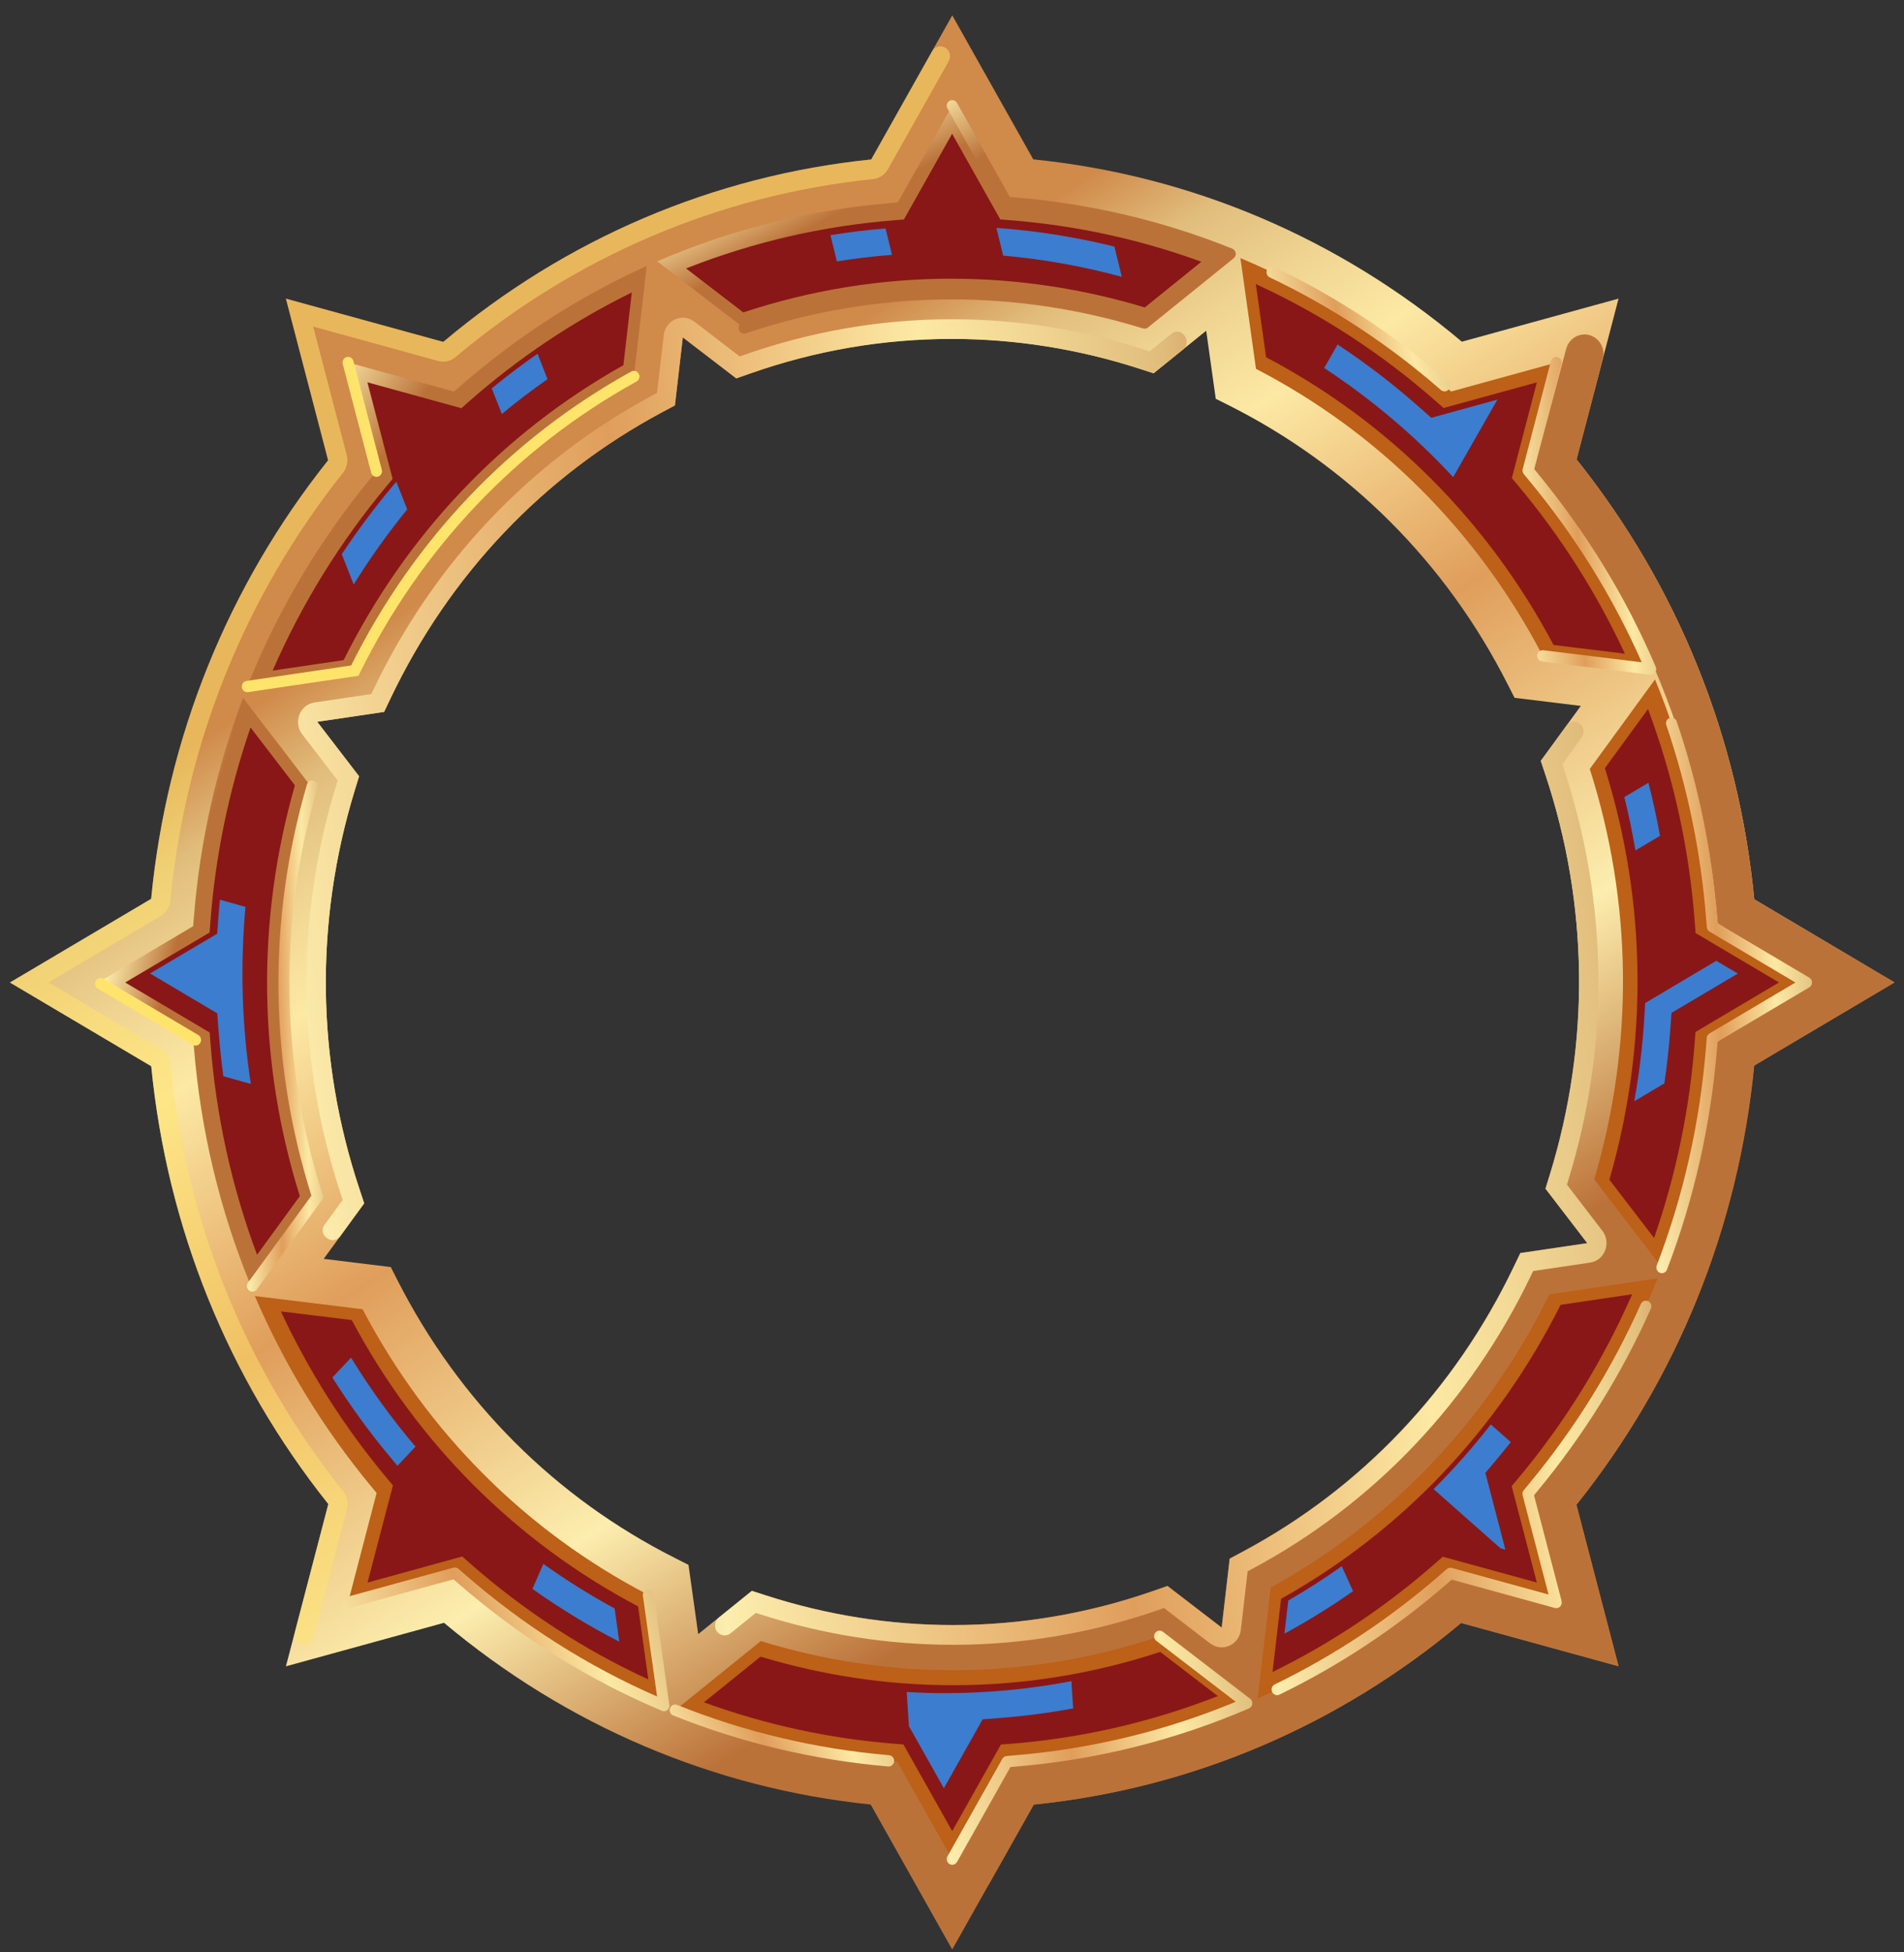 <svg viewBox="0 0 121 124" fill="none" xmlns="http://www.w3.org/2000/svg">
  <rect x="0" y="0" width="121" height="124" fill="#333333" stroke="none"/>
  <path d="M55.33 114.634C45.34 113.6 36.004 109.625 28.218 103.089L18.17 105.853L20.864 95.545C14.493 87.557 10.618 77.98 9.611 67.732L0.631 62.414L9.605 57.099C10.6 46.835 14.475 37.239 20.852 29.239L18.17 18.972L28.169 21.72C35.974 15.15 45.34 11.159 55.366 10.129L60.517 0.976L65.664 10.123C75.705 11.14 85.087 15.131 92.903 21.707L102.86 18.969L100.19 29.183C106.601 37.202 110.491 46.826 111.483 57.127L120.399 62.408L111.477 67.691C110.472 77.977 106.582 87.585 100.181 95.592L102.86 105.85L92.852 103.099C85.053 109.641 75.699 113.616 65.694 114.637L60.513 123.842L55.33 114.631V114.634ZM24.839 80.5L25.265 81.337C29.192 89.047 35.298 95.152 42.926 98.989L43.754 99.408L44.372 103.808L47.778 101.056L48.657 101.341C52.535 102.593 56.541 103.227 60.565 103.227C64.894 103.227 69.185 102.493 73.316 101.05L74.189 100.744L77.635 103.389L78.144 99.008L78.962 98.571C86.493 94.546 92.456 88.279 96.206 80.444L96.614 79.595L100.866 78.967L98.212 75.507L98.492 74.602C101.061 66.261 100.963 57.486 98.215 49.227L97.916 48.331L100.461 44.843L96.249 44.328L95.822 43.488C91.893 35.734 85.759 29.601 78.092 25.748L77.261 25.333L76.655 21.011L73.313 23.709L72.43 23.425C68.54 22.166 64.522 21.526 60.486 21.526C56.13 21.526 51.817 22.266 47.665 23.728L46.792 24.034L43.395 21.426L42.892 25.751L42.074 26.188C34.531 30.223 28.565 36.512 24.818 44.368L24.413 45.221L20.164 45.849L22.821 49.312L22.544 50.214C19.993 58.542 20.1 67.301 22.849 75.541L23.147 76.438L20.572 79.969L24.845 80.491L24.839 80.5Z" fill="url(#paint0_linear_6900_4753)" />
  <g style="mix-blend-mode:screen" opacity="0.5">
    <path d="M22.048 95.867C22.151 95.474 22.06 95.055 21.807 94.74C15.607 86.965 11.811 77.584 10.831 67.611C10.792 67.205 10.569 66.846 10.226 66.642L3.082 62.411L10.22 58.183C10.563 57.98 10.786 57.618 10.825 57.212C11.796 47.223 15.592 37.827 21.795 30.039C22.045 29.724 22.136 29.305 22.036 28.912L19.902 20.746L27.852 22.932C28.233 23.038 28.641 22.948 28.945 22.688C36.543 16.293 45.72 12.381 55.478 11.378C55.874 11.338 56.224 11.11 56.425 10.757L60.294 3.884C60.449 3.606 60.376 3.253 60.123 3.063C59.828 2.844 59.414 2.935 59.234 3.256L55.366 10.129C45.339 11.16 35.973 15.15 28.169 21.72L18.17 18.973L20.852 29.24C14.475 37.24 10.6 46.836 9.605 57.1L0.631 62.414L9.611 67.732C10.618 77.981 14.493 87.558 20.864 95.546L18.736 103.696C18.63 104.108 18.946 104.511 19.363 104.486C19.625 104.47 19.85 104.283 19.917 104.02L22.045 95.87L22.048 95.867Z" fill="#FFE46B" />
  </g>
  <path d="M120.4 62.411L111.484 57.131C110.492 46.83 106.602 37.206 100.192 29.187L101.86 22.804C102.091 21.923 101.342 21.096 100.469 21.268C100.015 21.355 99.653 21.702 99.531 22.158L97.501 29.799C104.115 37.867 108.337 48.157 109.159 58.652L114.915 62.411L109.153 66.174C108.176 76.185 103.722 87.186 97.489 94.984L98.868 101.641L92.259 100.339C84.668 106.709 73.896 111.024 64.156 112.021L60.448 118.06C60.165 118.522 60.153 119.109 60.421 119.584C60.975 120.567 62.357 120.567 62.911 119.584L65.699 114.637C75.704 113.616 85.058 109.641 92.856 103.099L102.864 105.85L100.185 95.592C106.59 87.586 110.48 77.978 111.481 67.692L120.403 62.408L120.4 62.411Z" fill="url(#paint1_linear_6900_4753)" />
  <path d="M99.581 75.255L99.663 74.983C102.311 66.387 102.21 57.341 99.377 48.825L99.288 48.557L100.521 46.827C100.716 46.555 100.658 46.171 100.396 45.971C100.131 45.768 99.754 45.824 99.556 46.096L97.922 48.338L98.22 49.234C100.969 57.494 101.066 66.268 98.497 74.609L98.217 75.514L100.871 78.974L96.619 79.602L96.211 80.451C92.461 88.286 86.498 94.556 78.968 98.578L78.149 99.015L77.641 103.396L74.195 100.751L73.321 101.057C69.191 102.5 64.902 103.234 60.571 103.234C56.547 103.234 52.541 102.6 48.663 101.348L47.783 101.064L45.671 102.769C45.406 102.984 45.361 103.377 45.568 103.649C45.778 103.921 46.161 103.968 46.426 103.755L48.033 102.459L48.298 102.544C52.294 103.833 56.425 104.486 60.571 104.486C65.036 104.486 69.459 103.73 73.714 102.241L73.976 102.15L76.874 104.374C77.12 104.564 77.424 104.673 77.732 104.645C78.338 104.592 78.788 104.121 78.855 103.54L79.287 99.818L79.534 99.686C87.296 95.54 93.444 89.076 97.31 80.998L97.432 80.742L101.023 80.211C101.288 80.173 101.541 80.058 101.73 79.864C102.189 79.386 102.204 78.671 101.833 78.19L99.578 75.252L99.581 75.255Z" fill="url(#paint2_linear_6900_4753)" />
  <path d="M21.458 49.576L21.376 49.848C18.746 58.432 18.855 67.463 21.689 75.956L21.777 76.225L20.636 77.789C20.636 77.789 20.627 77.802 20.624 77.805C20.161 78.46 21.157 79.169 21.628 78.523L23.144 76.443L22.846 75.547C20.097 67.306 19.994 58.547 22.541 50.219L22.819 49.317L20.161 45.854L24.41 45.226L24.815 44.374C28.562 36.517 34.528 30.228 42.071 26.194L42.89 25.757L43.392 21.432L46.789 24.039L47.662 23.733C51.814 22.272 56.127 21.532 60.483 21.532C64.519 21.532 68.537 22.169 72.427 23.43L73.31 23.715L75.179 22.206C75.8 21.707 75.081 20.704 74.454 21.195C74.448 21.198 74.442 21.204 74.439 21.207L73.063 22.319L72.798 22.235C68.79 20.935 64.647 20.28 60.486 20.28C55.996 20.28 51.549 21.045 47.27 22.55L47.008 22.643L44.162 20.458C43.915 20.267 43.611 20.158 43.303 20.186C42.698 20.239 42.247 20.711 42.18 21.291L41.754 24.96L41.508 25.092C33.731 29.251 27.579 35.734 23.719 43.834L23.598 44.09L20.012 44.621C19.747 44.661 19.495 44.774 19.306 44.967C18.846 45.445 18.831 46.157 19.202 46.641L21.461 49.586L21.458 49.576Z" fill="url(#paint3_linear_6900_4753)" />
  <path d="M15.713 43.611C17.616 38.843 20.252 34.381 23.573 30.365L23.929 29.934L22.124 23.027L28.851 24.875L29.271 24.51C32.881 21.363 36.859 18.808 41.099 16.894L40.283 23.917C32.604 28.157 26.489 34.599 22.547 42.603L15.713 43.614V43.611Z" fill="url(#paint4_linear_6900_4753)" />
  <path d="M23.587 30.028C23.63 30.188 23.77 30.294 23.925 30.294C23.956 30.294 23.986 30.291 24.016 30.281C24.202 30.231 24.315 30.035 24.263 29.841L22.458 22.934C22.409 22.743 22.217 22.628 22.029 22.681C21.843 22.731 21.73 22.928 21.782 23.121L23.587 30.028Z" fill="#FFE46B" />
  <path d="M40.593 23.748C40.502 23.573 40.289 23.507 40.118 23.601C32.439 27.838 26.287 34.293 22.318 42.274L15.664 43.258C15.472 43.286 15.341 43.467 15.369 43.664C15.393 43.842 15.542 43.97 15.716 43.97C15.731 43.97 15.749 43.97 15.768 43.967L22.781 42.93L22.863 42.764C26.765 34.839 32.847 28.431 40.453 24.235C40.624 24.141 40.688 23.922 40.596 23.748H40.593Z" fill="#FFE46B" />
  <path d="M17.33 42.599L21.838 41.934C25.825 33.95 31.955 27.492 39.617 23.201L40.152 18.577C36.402 20.419 32.908 22.761 29.742 25.559L29.322 25.931L23.35 24.288L24.951 30.421L24.592 30.852C21.619 34.406 19.18 38.352 17.327 42.599H17.33Z" fill="#891717" />
  <g style="mix-blend-mode:screen">
    <path d="M18.583 40.682C20.272 37.206 22.378 33.953 24.862 30.986L25.584 30.124L24.308 25.244L29.06 26.549L29.9 25.806C32.5 23.511 35.334 21.521 38.35 19.876L38.107 21.962C30.649 26.255 24.619 32.607 20.622 40.382L18.58 40.685L18.583 40.682Z" fill="#891717" />
  </g>
  <g style="mix-blend-mode:screen">
    <path d="M22.475 37.131C23.513 35.461 24.648 33.868 25.878 32.36L25.187 30.599L24.867 30.98C23.738 32.329 22.691 33.743 21.72 35.205L22.475 37.128V37.131Z" fill="#3C7DCF" />
  </g>
  <g style="mix-blend-mode:screen">
    <path d="M34.157 22.474C33.162 23.167 32.194 23.898 31.25 24.669L31.892 26.299C32.827 25.522 33.795 24.785 34.793 24.085L34.16 22.474H34.157Z" fill="#3C7DCF" />
  </g>
  <path d="M15.908 81.595C13.963 76.846 12.748 71.787 12.325 66.554L12.279 65.992L6.237 62.413L12.276 58.835L12.322 58.273C12.705 53.442 13.762 48.761 15.448 44.336L19.722 49.91C17.213 58.479 17.323 67.456 20.032 75.94L15.905 81.599L15.908 81.595Z" fill="url(#paint5_linear_6900_4753)" />
  <path d="M18.74 49.888L15.922 46.213C14.537 50.232 13.675 54.413 13.362 58.672L13.319 59.237L7.958 62.413L13.325 65.592L13.368 66.157C13.715 70.816 14.713 75.369 16.336 79.712L19.054 75.984C16.39 67.478 16.281 58.479 18.74 49.891V49.888Z" fill="#891717" />
  <g style="mix-blend-mode:screen">
    <path d="M16.14 76.896C14.938 73.214 14.18 69.392 13.891 65.504L13.805 64.374L9.535 61.844L13.802 59.318L13.884 58.185C14.14 54.688 14.78 51.231 15.781 47.883L17.062 49.554C14.752 57.998 14.859 66.847 17.37 75.213L16.14 76.899V76.896Z" fill="#891717" />
  </g>
  <path d="M12.252 66.372C12.393 66.457 12.566 66.428 12.676 66.316C12.697 66.294 12.715 66.269 12.73 66.241C12.828 66.07 12.77 65.851 12.602 65.751L6.566 62.175C6.399 62.076 6.186 62.135 6.088 62.307C5.991 62.478 6.049 62.697 6.216 62.797L12.252 66.372Z" fill="#FFE46B" />
  <path d="M19.942 49.597C19.756 49.541 19.561 49.648 19.507 49.838C16.998 58.407 17.096 67.431 19.79 75.953L15.762 81.476C15.647 81.636 15.677 81.861 15.832 81.979C15.973 82.088 16.167 82.07 16.289 81.945C16.301 81.932 16.31 81.92 16.323 81.904L20.566 76.084L20.508 75.906C17.805 67.472 17.689 58.528 20.173 50.044C20.228 49.854 20.125 49.654 19.939 49.597H19.942Z" fill="url(#paint6_linear_6900_4753)" />
  <g style="mix-blend-mode:screen">
    <path d="M15.598 57.609L13.973 57.153C13.939 57.497 13.909 57.837 13.884 58.181L13.802 59.314L9.535 61.84L13.805 64.37L13.891 65.5C13.964 66.459 14.064 67.414 14.192 68.367L15.939 68.857C15.37 65.132 15.257 61.356 15.601 57.606L15.598 57.609Z" fill="#3C7DCF" />
  </g>
  <path d="M41.764 16.603C46.415 14.589 51.374 13.34 56.508 12.906L57.056 12.859L60.511 6.717L63.966 12.853L64.514 12.9C69.253 13.293 73.843 14.383 78.181 16.129L72.738 20.525C68.742 19.289 64.623 18.664 60.484 18.664C56.003 18.664 51.565 19.395 47.286 20.841L41.767 16.606L41.764 16.603Z" fill="url(#paint7_linear_6900_4753)" />
  <path d="M78.526 16.075C78.508 15.947 78.426 15.841 78.307 15.794C73.921 14.03 69.291 12.937 64.543 12.543L64.177 12.512L60.817 6.538C60.72 6.367 60.507 6.307 60.339 6.407C60.172 6.507 60.114 6.726 60.211 6.897L63.666 13.033C63.724 13.136 63.827 13.202 63.94 13.211L64.488 13.258C68.962 13.63 73.33 14.632 77.482 16.237L72.664 20.128C68.692 18.916 64.591 18.304 60.482 18.304C55.968 18.304 51.491 19.041 47.175 20.497C46.992 20.559 46.892 20.762 46.952 20.949C47.001 21.099 47.138 21.196 47.284 21.196C47.321 21.196 47.357 21.19 47.394 21.177C51.64 19.747 56.044 19.02 60.485 19.02C64.585 19.02 68.676 19.641 72.639 20.865C72.749 20.899 72.868 20.874 72.956 20.802L78.401 16.406C78.499 16.328 78.55 16.2 78.532 16.072L78.526 16.075Z" fill="url(#paint8_linear_6900_4753)" />
  <path d="M60.477 17.706C64.62 17.706 68.744 18.321 72.75 19.532L76.348 16.628C72.409 15.192 68.303 14.305 64.124 13.983L63.57 13.94L60.508 8.497L57.443 13.943L56.892 13.987C52.32 14.343 47.858 15.373 43.599 17.053L47.236 19.845C51.538 18.424 55.991 17.703 60.48 17.703L60.477 17.706Z" fill="#891717" />
  <g style="mix-blend-mode:screen">
    <path d="M45.258 16.822C48.871 15.573 52.624 14.792 56.444 14.496L57.549 14.411L59.981 10.086L62.413 14.405L63.518 14.489C66.957 14.752 70.354 15.411 73.642 16.453L72.001 17.781C68.062 16.641 64.014 16.063 59.953 16.063C55.537 16.063 51.151 16.744 46.908 18.087L45.261 16.822H45.258Z" fill="#891717" />
  </g>
  <g style="mix-blend-mode:screen">
    <path d="M70.823 15.663C68.431 15.076 65.993 14.679 63.53 14.492L63.32 14.476L63.752 16.238C66.291 16.462 68.814 16.912 71.292 17.586L70.82 15.663H70.823Z" fill="#3C7DCF" />
  </g>
  <g style="mix-blend-mode:screen">
    <path d="M52.775 14.939L53.183 16.603C54.346 16.419 55.515 16.278 56.687 16.188L56.276 14.511C55.101 14.608 53.935 14.751 52.775 14.939Z" fill="#3C7DCF" />
  </g>
  <path d="M98.041 41.662C93.914 33.765 87.628 27.479 79.818 23.429L78.829 16.397C83.498 18.355 87.866 21.078 91.798 24.507L92.219 24.872L98.903 23.033L97.113 29.89L97.469 30.321C100.546 34.037 103.042 38.134 104.908 42.502L98.041 41.662Z" fill="#BD6018" />
  <path d="M104.907 42.861C104.907 42.861 104.879 42.861 104.864 42.861L97.997 42.021C97.805 41.996 97.668 41.818 97.689 41.621C97.714 41.425 97.887 41.284 98.079 41.306L104.334 42.071C102.502 37.934 100.103 34.062 97.196 30.552L96.84 30.121C96.767 30.03 96.74 29.908 96.77 29.796L98.56 22.939C98.609 22.748 98.803 22.633 98.989 22.686C99.175 22.736 99.287 22.933 99.236 23.126L97.492 29.802L97.729 30.09C100.812 33.812 103.336 37.943 105.223 42.361C105.275 42.48 105.26 42.614 105.184 42.721C105.117 42.811 105.013 42.864 104.904 42.864L104.907 42.861Z" fill="url(#paint9_linear_6900_4753)" />
  <path d="M91.798 24.862C91.719 24.862 91.637 24.834 91.573 24.778C88.255 21.883 84.593 19.476 80.69 17.621C80.514 17.537 80.438 17.324 80.52 17.146C80.602 16.965 80.809 16.887 80.983 16.971C84.943 18.854 88.656 21.299 92.026 24.235C92.172 24.363 92.191 24.591 92.066 24.741C91.996 24.825 91.898 24.865 91.798 24.865V24.862Z" fill="url(#paint10_linear_6900_4753)" />
  <path d="M98.733 40.974L103.262 41.526C101.463 37.661 99.174 34.06 96.441 30.803L96.078 30.372L97.667 24.29L91.738 25.919L91.318 25.548C87.839 22.475 83.973 19.958 79.809 18.047L80.46 22.694C88.253 26.794 94.553 33.095 98.73 40.974H98.733Z" fill="#891717" />
  <g style="mix-blend-mode:screen">
    <path d="M98.874 39.404C94.689 31.738 88.494 25.54 80.906 21.431L80.607 19.314C84.017 21.056 87.21 23.235 90.117 25.799L90.957 26.542L95.666 25.247L94.403 30.077L95.127 30.939C97.377 33.618 99.322 36.544 100.929 39.657L98.871 39.404H98.874Z" fill="#891717" />
  </g>
  <g style="mix-blend-mode:screen">
    <path d="M90.121 25.8C88.501 24.37 86.79 23.065 85.004 21.884L84.151 23.377C87.159 25.354 89.908 27.677 92.349 30.312L95.159 25.385L90.958 26.54L90.118 25.797L90.121 25.8Z" fill="#3C7DCF" />
  </g>
  <path d="M57.022 111.907L56.474 111.86C51.771 111.46 47.215 110.373 42.908 108.643L48.35 104.25C52.334 105.477 56.441 106.099 60.565 106.099C65.018 106.099 69.432 105.374 73.69 103.95L79.23 108.203C74.594 110.199 69.654 111.438 64.543 111.866L63.995 111.913L60.51 118.108L57.022 111.91V111.907Z" fill="#BD6018" />
  <path d="M56.504 111.499C51.859 111.105 47.329 110.031 43.037 108.304C42.858 108.232 42.654 108.323 42.584 108.507C42.514 108.691 42.602 108.901 42.781 108.972C47.137 110.721 51.734 111.811 56.446 112.214C56.455 112.214 56.464 112.214 56.476 112.214C56.656 112.214 56.808 112.073 56.823 111.886C56.839 111.689 56.696 111.514 56.504 111.499Z" fill="url(#paint11_linear_6900_4753)" />
  <path d="M79.445 107.913L73.905 103.66C73.75 103.541 73.531 103.575 73.415 103.731C73.299 103.891 73.33 104.115 73.485 104.234L78.532 108.106C74.076 109.955 69.364 111.098 64.521 111.504L63.973 111.55C63.857 111.56 63.757 111.625 63.699 111.728L60.213 117.924C60.116 118.095 60.174 118.314 60.341 118.414C60.396 118.445 60.457 118.461 60.515 118.461C60.636 118.461 60.752 118.395 60.819 118.283L64.213 112.25L64.579 112.219C69.701 111.791 74.678 110.548 79.372 108.528C79.488 108.478 79.57 108.368 79.585 108.24C79.601 108.112 79.549 107.988 79.448 107.909L79.445 107.913Z" fill="url(#paint12_linear_6900_4753)" />
  <path d="M60.564 107.054C56.437 107.054 52.325 106.442 48.331 105.239L44.736 108.14C48.645 109.564 52.717 110.448 56.863 110.773L57.414 110.816L60.513 116.322L63.608 110.823L64.159 110.779C68.707 110.426 73.151 109.408 77.394 107.744L73.735 104.937C69.458 106.342 65.03 107.054 60.567 107.054H60.564Z" fill="#891717" />
  <g style="mix-blend-mode:screen">
    <path d="M57.52 109.221L56.418 109.134C53.015 108.865 49.652 108.21 46.395 107.182L48.036 105.858C51.959 106.989 55.998 107.563 60.044 107.563C64.433 107.563 68.795 106.892 73.013 105.562L74.678 106.839C71.084 108.072 67.352 108.843 63.556 109.137L62.451 109.221L59.989 113.599L57.523 109.218L57.52 109.221Z" fill="#891717" />
  </g>
  <g style="mix-blend-mode:screen">
    <path d="M68.089 106.797C65.435 107.302 62.741 107.559 60.038 107.559C59.231 107.559 58.425 107.53 57.621 107.484L57.761 109.651L59.983 113.598L62.446 109.22L63.551 109.135C65.112 109.014 66.665 108.808 68.199 108.527L68.086 106.797H68.089Z" fill="#3C7DCF" />
  </g>
  <path d="M42.182 108.344C37.549 106.392 33.218 103.691 29.316 100.297L28.896 99.931L22.12 101.792L23.934 94.841L23.578 94.411C20.528 90.723 18.053 86.66 16.197 82.332L23.042 83.169C27.167 91.019 33.422 97.274 41.193 101.312L42.182 108.344Z" fill="#BD6018" />
  <path d="M42.536 108.295L41.547 101.263C41.52 101.066 41.34 100.932 41.151 100.96C40.959 100.988 40.829 101.169 40.856 101.366L41.757 107.77C37.352 105.847 33.249 103.242 29.551 100.023L29.131 99.658C29.042 99.583 28.924 99.555 28.814 99.586L22.038 101.447C21.852 101.497 21.74 101.694 21.791 101.887C21.843 102.081 22.032 102.193 22.221 102.14L28.82 100.326L29.1 100.569C33.015 103.973 37.374 106.702 42.061 108.676C42.104 108.695 42.15 108.704 42.195 108.704C42.271 108.704 42.347 108.679 42.411 108.629C42.512 108.551 42.561 108.423 42.542 108.295H42.536Z" fill="url(#paint13_linear_6900_4753)" />
  <path d="M22.354 83.857L17.849 83.307C19.635 87.132 21.903 90.698 24.609 93.927L24.971 94.358L23.358 100.532L29.376 98.876L29.796 99.248C33.247 102.29 37.077 104.788 41.201 106.686L40.55 102.046C32.8 97.959 26.524 91.688 22.354 83.857Z" fill="#891717" />
  <g style="mix-blend-mode:screen">
    <path d="M39.348 104.288C35.978 102.558 32.822 100.403 29.942 97.865L29.102 97.125L24.302 98.442L25.586 93.518L24.865 92.656C22.646 90.005 20.722 87.117 19.127 84.041L21.157 84.291C25.334 91.91 31.504 98.077 39.05 102.174L39.345 104.285L39.348 104.288Z" fill="#891717" />
  </g>
  <g style="mix-blend-mode:screen">
    <path d="M39.055 102.177C37.485 101.324 35.975 100.375 34.529 99.347L33.835 100.934C35.597 102.183 37.439 103.304 39.354 104.287L39.059 102.177H39.055Z" fill="#3C7DCF" />
  </g>
  <g style="mix-blend-mode:screen">
    <path d="M22.308 86.245L21.121 87.504C22.256 89.302 23.507 91.026 24.874 92.656L25.257 93.115L26.405 91.897C24.904 90.133 23.535 88.244 22.308 86.245Z" fill="#3C7DCF" />
  </g>
  <path d="M80.748 100.854C88.415 96.629 94.524 90.203 98.469 82.224L105.345 81.206C103.436 85.981 100.788 90.446 97.455 94.465L97.099 94.896L98.901 101.797L92.168 99.945L91.748 100.311C88.141 103.449 84.166 105.991 79.929 107.899L80.748 100.857V100.854Z" fill="#BD6018" />
  <path d="M104.915 83.13C104.994 82.949 104.918 82.737 104.742 82.655C104.568 82.574 104.358 82.655 104.279 82.833C102.453 86.927 100.069 90.762 97.19 94.234L96.834 94.665C96.761 94.755 96.733 94.877 96.764 94.99L98.41 101.291L92.262 99.602C92.152 99.571 92.034 99.599 91.945 99.674L91.525 100.039C88.311 102.834 84.774 105.176 81.009 107.002C80.835 107.087 80.759 107.302 80.841 107.48C80.902 107.608 81.027 107.686 81.158 107.686C81.207 107.686 81.258 107.674 81.307 107.652C85.124 105.8 88.716 103.424 91.976 100.589L92.256 100.345L98.812 102.147C98.931 102.181 99.062 102.147 99.15 102.053C99.238 101.963 99.272 101.831 99.241 101.706L97.485 94.987L97.722 94.699C100.641 91.177 103.061 87.286 104.912 83.133L104.915 83.13Z" fill="url(#paint14_linear_6900_4753)" />
  <path d="M103.725 82.218L99.178 82.889C95.184 90.852 89.06 97.291 81.411 101.566L80.872 106.212C84.619 104.376 88.107 102.044 91.27 99.258L91.69 98.89L97.668 100.532L96.067 94.406L96.429 93.975C99.415 90.418 101.862 86.468 103.725 82.215V82.218Z" fill="#891717" />
  <g style="mix-blend-mode:screen">
    <path d="M81.872 101.675C89.315 97.393 95.339 91.061 99.342 83.31L101.424 83.001C99.725 86.483 97.609 89.74 95.12 92.706L94.395 93.568L95.668 98.443L90.91 97.134L90.07 97.874C87.473 100.16 84.639 102.143 81.626 103.782L81.869 101.675H81.872Z" fill="#891717" />
  </g>
  <g style="mix-blend-mode:screen">
    <path d="M85.266 99.499C84.167 100.271 83.038 101.001 81.869 101.673L81.626 103.78C83.126 102.965 84.581 102.063 85.987 101.079L85.269 99.496L85.266 99.499Z" fill="#3C7DCF" />
  </g>
  <g style="mix-blend-mode:screen">
    <path d="M96.011 91.611L94.742 90.487C93.613 91.933 92.398 93.307 91.105 94.596L95.357 98.356L95.667 98.44L94.395 93.566L95.12 92.704C95.424 92.342 95.719 91.977 96.011 91.608V91.611Z" fill="#3C7DCF" />
  </g>
  <path d="M101.317 74.923C103.843 66.339 103.746 57.349 101.031 48.846L105.177 43.159C107.137 47.937 108.355 53.033 108.772 58.307L108.817 58.869L114.799 62.413L108.811 65.958L108.766 66.52C108.376 71.372 107.311 76.075 105.609 80.519L101.317 74.923Z" fill="#BD6018" />
  <path d="M114.974 62.101L109.151 58.654L109.121 58.279C108.783 54.011 107.918 49.82 106.551 45.823C106.487 45.636 106.287 45.539 106.107 45.605C105.924 45.67 105.83 45.876 105.894 46.06C107.239 50.001 108.092 54.132 108.423 58.339L108.469 58.901C108.478 59.019 108.542 59.122 108.643 59.182L114.101 62.414L108.64 65.649C108.539 65.708 108.475 65.814 108.466 65.93L108.42 66.492C108.037 71.285 106.984 75.96 105.288 80.387C105.218 80.572 105.306 80.781 105.486 80.853C105.529 80.868 105.571 80.878 105.614 80.878C105.754 80.878 105.885 80.79 105.94 80.65C107.659 76.156 108.731 71.413 109.121 66.548L109.151 66.173L114.98 62.723C115.09 62.657 115.154 62.542 115.154 62.414C115.154 62.285 115.087 62.167 114.98 62.104L114.974 62.101Z" fill="url(#paint15_linear_6900_4753)" />
  <path d="M107.754 59.27L107.712 58.702C107.371 54.005 106.369 49.421 104.732 45.043L101.992 48.8C104.659 57.325 104.756 66.34 102.278 74.942L105.118 78.643C106.519 74.608 107.389 70.402 107.706 66.121L107.748 65.556L113.057 62.411L107.751 59.27H107.754Z" fill="#891717" />
  <g style="mix-blend-mode:screen">
    <path d="M102.909 74.143C105.237 65.684 105.14 56.819 102.625 48.434L103.874 46.72C105.088 50.433 105.849 54.289 106.135 58.214L106.217 59.348L110.427 61.843L106.211 64.338L106.129 65.471C105.867 68.994 105.222 72.472 104.208 75.838L102.906 74.14L102.909 74.143Z" fill="#891717" />
  </g>
  <g style="mix-blend-mode:screen">
    <path d="M104.756 49.726L103.228 50.635C103.505 51.759 103.739 52.886 103.934 54.023L105.492 53.098C105.288 51.965 105.045 50.841 104.759 49.729L104.756 49.726Z" fill="#3C7DCF" />
  </g>
  <g style="mix-blend-mode:screen">
    <path d="M105.771 68.822C105.932 67.71 106.057 66.596 106.142 65.475L106.224 64.341L110.44 61.846L109.07 61.034L104.547 63.72C104.459 65.805 104.23 67.888 103.859 69.956L105.771 68.822Z" fill="#3C7DCF" />
  </g>
  <defs>
    <linearGradient id="paint0_linear_6900_4753" x1="88.825" y1="84.749" x2="49.85" y2="23.357" gradientUnits="userSpaceOnUse">
      <stop stop-color="#BB7239" />
      <stop offset="0.23" stop-color="#FCEEAE" />
      <stop offset="0.52" stop-color="#E09E5B" />
      <stop offset="0.75" stop-color="#FCE9A4" />
      <stop offset="0.83" stop-color="#F1D693" />
      <stop offset="0.92" stop-color="#E1BD7C" />
      <stop offset="1" stop-color="#D08A4A" />
    </linearGradient>
    <linearGradient id="paint1_linear_6900_4753" x1="83.787" y1="58.648" x2="19.77" y2="30.594" gradientUnits="userSpaceOnUse">
      <stop stop-color="#BB7239" />
      <stop offset="0.23" stop-color="#FCEEAE" />
      <stop offset="0.52" stop-color="#E09E5B" />
      <stop offset="0.75" stop-color="#FCE9A4" />
      <stop offset="0.83" stop-color="#F1D693" />
      <stop offset="0.92" stop-color="#E1BD7C" />
      <stop offset="1" stop-color="#D08A4A" />
    </linearGradient>
    <linearGradient id="paint2_linear_6900_4753" x1="19.144" y1="57.384" x2="107.174" y2="45.087" gradientUnits="userSpaceOnUse">
      <stop stop-color="#BB7239" />
      <stop offset="0.23" stop-color="#FCEEAE" />
      <stop offset="0.52" stop-color="#E09E5B" />
      <stop offset="0.75" stop-color="#FCE9A4" />
      <stop offset="0.83" stop-color="#F1D693" />
      <stop offset="0.92" stop-color="#E1BD7C" />
      <stop offset="1" stop-color="#D08A4A" />
    </linearGradient>
    <linearGradient id="paint3_linear_6900_4753" x1="-7.269" y1="31.676" x2="80.48" y2="19.415" gradientUnits="userSpaceOnUse">
      <stop stop-color="#BB7239" />
      <stop offset="0.23" stop-color="#FCEEAE" />
      <stop offset="0.52" stop-color="#E09E5B" />
      <stop offset="0.75" stop-color="#FCE9A4" />
      <stop offset="0.83" stop-color="#F1D693" />
      <stop offset="0.92" stop-color="#E1BD7C" />
      <stop offset="1" stop-color="#D08A4A" />
    </linearGradient>
    <linearGradient id="paint4_linear_6900_4753" x1="25.652" y1="26.981" x2="3.751" y2="11.968" gradientUnits="userSpaceOnUse">
      <stop stop-color="#BB7239" />
      <stop offset="0.23" stop-color="#FCEEAE" />
      <stop offset="0.52" stop-color="#E09E5B" />
      <stop offset="0.75" stop-color="#FCE9A4" />
      <stop offset="0.83" stop-color="#F1D693" />
      <stop offset="0.92" stop-color="#E1BD7C" />
      <stop offset="1" stop-color="#D08A4A" />
    </linearGradient>
    <linearGradient id="paint5_linear_6900_4753" x1="11.638" y1="58.403" x2="-4.691" y2="54.041" gradientUnits="userSpaceOnUse">
      <stop stop-color="#BB7239" />
      <stop offset="0.23" stop-color="#FCEEAE" />
      <stop offset="0.52" stop-color="#E09E5B" />
      <stop offset="0.75" stop-color="#FCE9A4" />
      <stop offset="0.83" stop-color="#F1D693" />
      <stop offset="0.92" stop-color="#E1BD7C" />
      <stop offset="1" stop-color="#D08A4A" />
    </linearGradient>
    <linearGradient id="paint6_linear_6900_4753" x1="13.431" y1="55.952" x2="21.147" y2="55.784" gradientUnits="userSpaceOnUse">
      <stop stop-color="#BB7239" />
      <stop offset="0.23" stop-color="#FCEEAE" />
      <stop offset="0.52" stop-color="#E09E5B" />
      <stop offset="0.75" stop-color="#FCE9A4" />
      <stop offset="0.83" stop-color="#F1D693" />
      <stop offset="0.92" stop-color="#E1BD7C" />
      <stop offset="1" stop-color="#D08A4A" />
    </linearGradient>
    <linearGradient id="paint7_linear_6900_4753" x1="56.022" y1="12.049" x2="45.67" y2="-7.21" gradientUnits="userSpaceOnUse">
      <stop stop-color="#BB7239" />
      <stop offset="0.23" stop-color="#FCEEAE" />
      <stop offset="0.52" stop-color="#E09E5B" />
      <stop offset="0.75" stop-color="#FCE9A4" />
      <stop offset="0.83" stop-color="#F1D693" />
      <stop offset="0.92" stop-color="#E1BD7C" />
      <stop offset="1" stop-color="#D08A4A" />
    </linearGradient>
    <linearGradient id="paint8_linear_6900_4753" x1="59.307" y1="11.96" x2="47.386" y2="-6.36" gradientUnits="userSpaceOnUse">
      <stop stop-color="#BB7239" />
      <stop offset="0.23" stop-color="#FCEEAE" />
      <stop offset="0.52" stop-color="#E09E5B" />
      <stop offset="0.75" stop-color="#FCE9A4" />
      <stop offset="0.83" stop-color="#F1D693" />
      <stop offset="0.92" stop-color="#E1BD7C" />
      <stop offset="1" stop-color="#D08A4A" />
    </linearGradient>
    <linearGradient id="paint9_linear_6900_4753" x1="92.815" y1="26.634" x2="106.223" y2="25.816" gradientUnits="userSpaceOnUse">
      <stop stop-color="#BB7239" />
      <stop offset="0.23" stop-color="#FCEEAE" />
      <stop offset="0.52" stop-color="#E09E5B" />
      <stop offset="0.75" stop-color="#FCE9A4" />
      <stop offset="0.83" stop-color="#F1D693" />
      <stop offset="0.92" stop-color="#E1BD7C" />
      <stop offset="1" stop-color="#D08A4A" />
    </linearGradient>
    <linearGradient id="paint10_linear_6900_4753" x1="75.075" y1="18.493" x2="92.744" y2="14.724" gradientUnits="userSpaceOnUse">
      <stop stop-color="#BB7239" />
      <stop offset="0.23" stop-color="#FCEEAE" />
      <stop offset="0.52" stop-color="#E09E5B" />
      <stop offset="0.75" stop-color="#FCE9A4" />
      <stop offset="0.83" stop-color="#F1D693" />
      <stop offset="0.92" stop-color="#E1BD7C" />
      <stop offset="1" stop-color="#D08A4A" />
    </linearGradient>
    <linearGradient id="paint11_linear_6900_4753" x1="35.939" y1="109.051" x2="53.644" y2="99.745" gradientUnits="userSpaceOnUse">
      <stop stop-color="#BB7239" />
      <stop offset="0.23" stop-color="#FCEEAE" />
      <stop offset="0.52" stop-color="#E09E5B" />
      <stop offset="0.75" stop-color="#FCE9A4" />
      <stop offset="0.83" stop-color="#F1D693" />
      <stop offset="0.92" stop-color="#E1BD7C" />
      <stop offset="1" stop-color="#D08A4A" />
    </linearGradient>
    <linearGradient id="paint12_linear_6900_4753" x1="51.153" y1="106.506" x2="80.854" y2="100.883" gradientUnits="userSpaceOnUse">
      <stop stop-color="#BB7239" />
      <stop offset="0.23" stop-color="#FCEEAE" />
      <stop offset="0.52" stop-color="#E09E5B" />
      <stop offset="0.75" stop-color="#FCE9A4" />
      <stop offset="0.83" stop-color="#F1D693" />
      <stop offset="0.92" stop-color="#E1BD7C" />
      <stop offset="1" stop-color="#D08A4A" />
    </linearGradient>
    <linearGradient id="paint13_linear_6900_4753" x1="12.141" y1="101.364" x2="41.812" y2="91.581" gradientUnits="userSpaceOnUse">
      <stop stop-color="#BB7239" />
      <stop offset="0.23" stop-color="#FCEEAE" />
      <stop offset="0.52" stop-color="#E09E5B" />
      <stop offset="0.75" stop-color="#FCE9A4" />
      <stop offset="0.83" stop-color="#F1D693" />
      <stop offset="0.92" stop-color="#E1BD7C" />
      <stop offset="1" stop-color="#D08A4A" />
    </linearGradient>
    <linearGradient id="paint14_linear_6900_4753" x1="69.606" y1="87.54" x2="107.111" y2="82.303" gradientUnits="userSpaceOnUse">
      <stop stop-color="#BB7239" />
      <stop offset="0.23" stop-color="#FCEEAE" />
      <stop offset="0.52" stop-color="#E09E5B" />
      <stop offset="0.75" stop-color="#FCE9A4" />
      <stop offset="0.83" stop-color="#F1D693" />
      <stop offset="0.92" stop-color="#E1BD7C" />
      <stop offset="1" stop-color="#D08A4A" />
    </linearGradient>
    <linearGradient id="paint15_linear_6900_4753" x1="100.674" y1="52.507" x2="116.314" y2="51.872" gradientUnits="userSpaceOnUse">
      <stop stop-color="#BB7239" />
      <stop offset="0.23" stop-color="#FCEEAE" />
      <stop offset="0.52" stop-color="#E09E5B" />
      <stop offset="0.75" stop-color="#FCE9A4" />
      <stop offset="0.83" stop-color="#F1D693" />
      <stop offset="0.92" stop-color="#E1BD7C" />
      <stop offset="1" stop-color="#D08A4A" />
    </linearGradient>
  </defs>
</svg>
